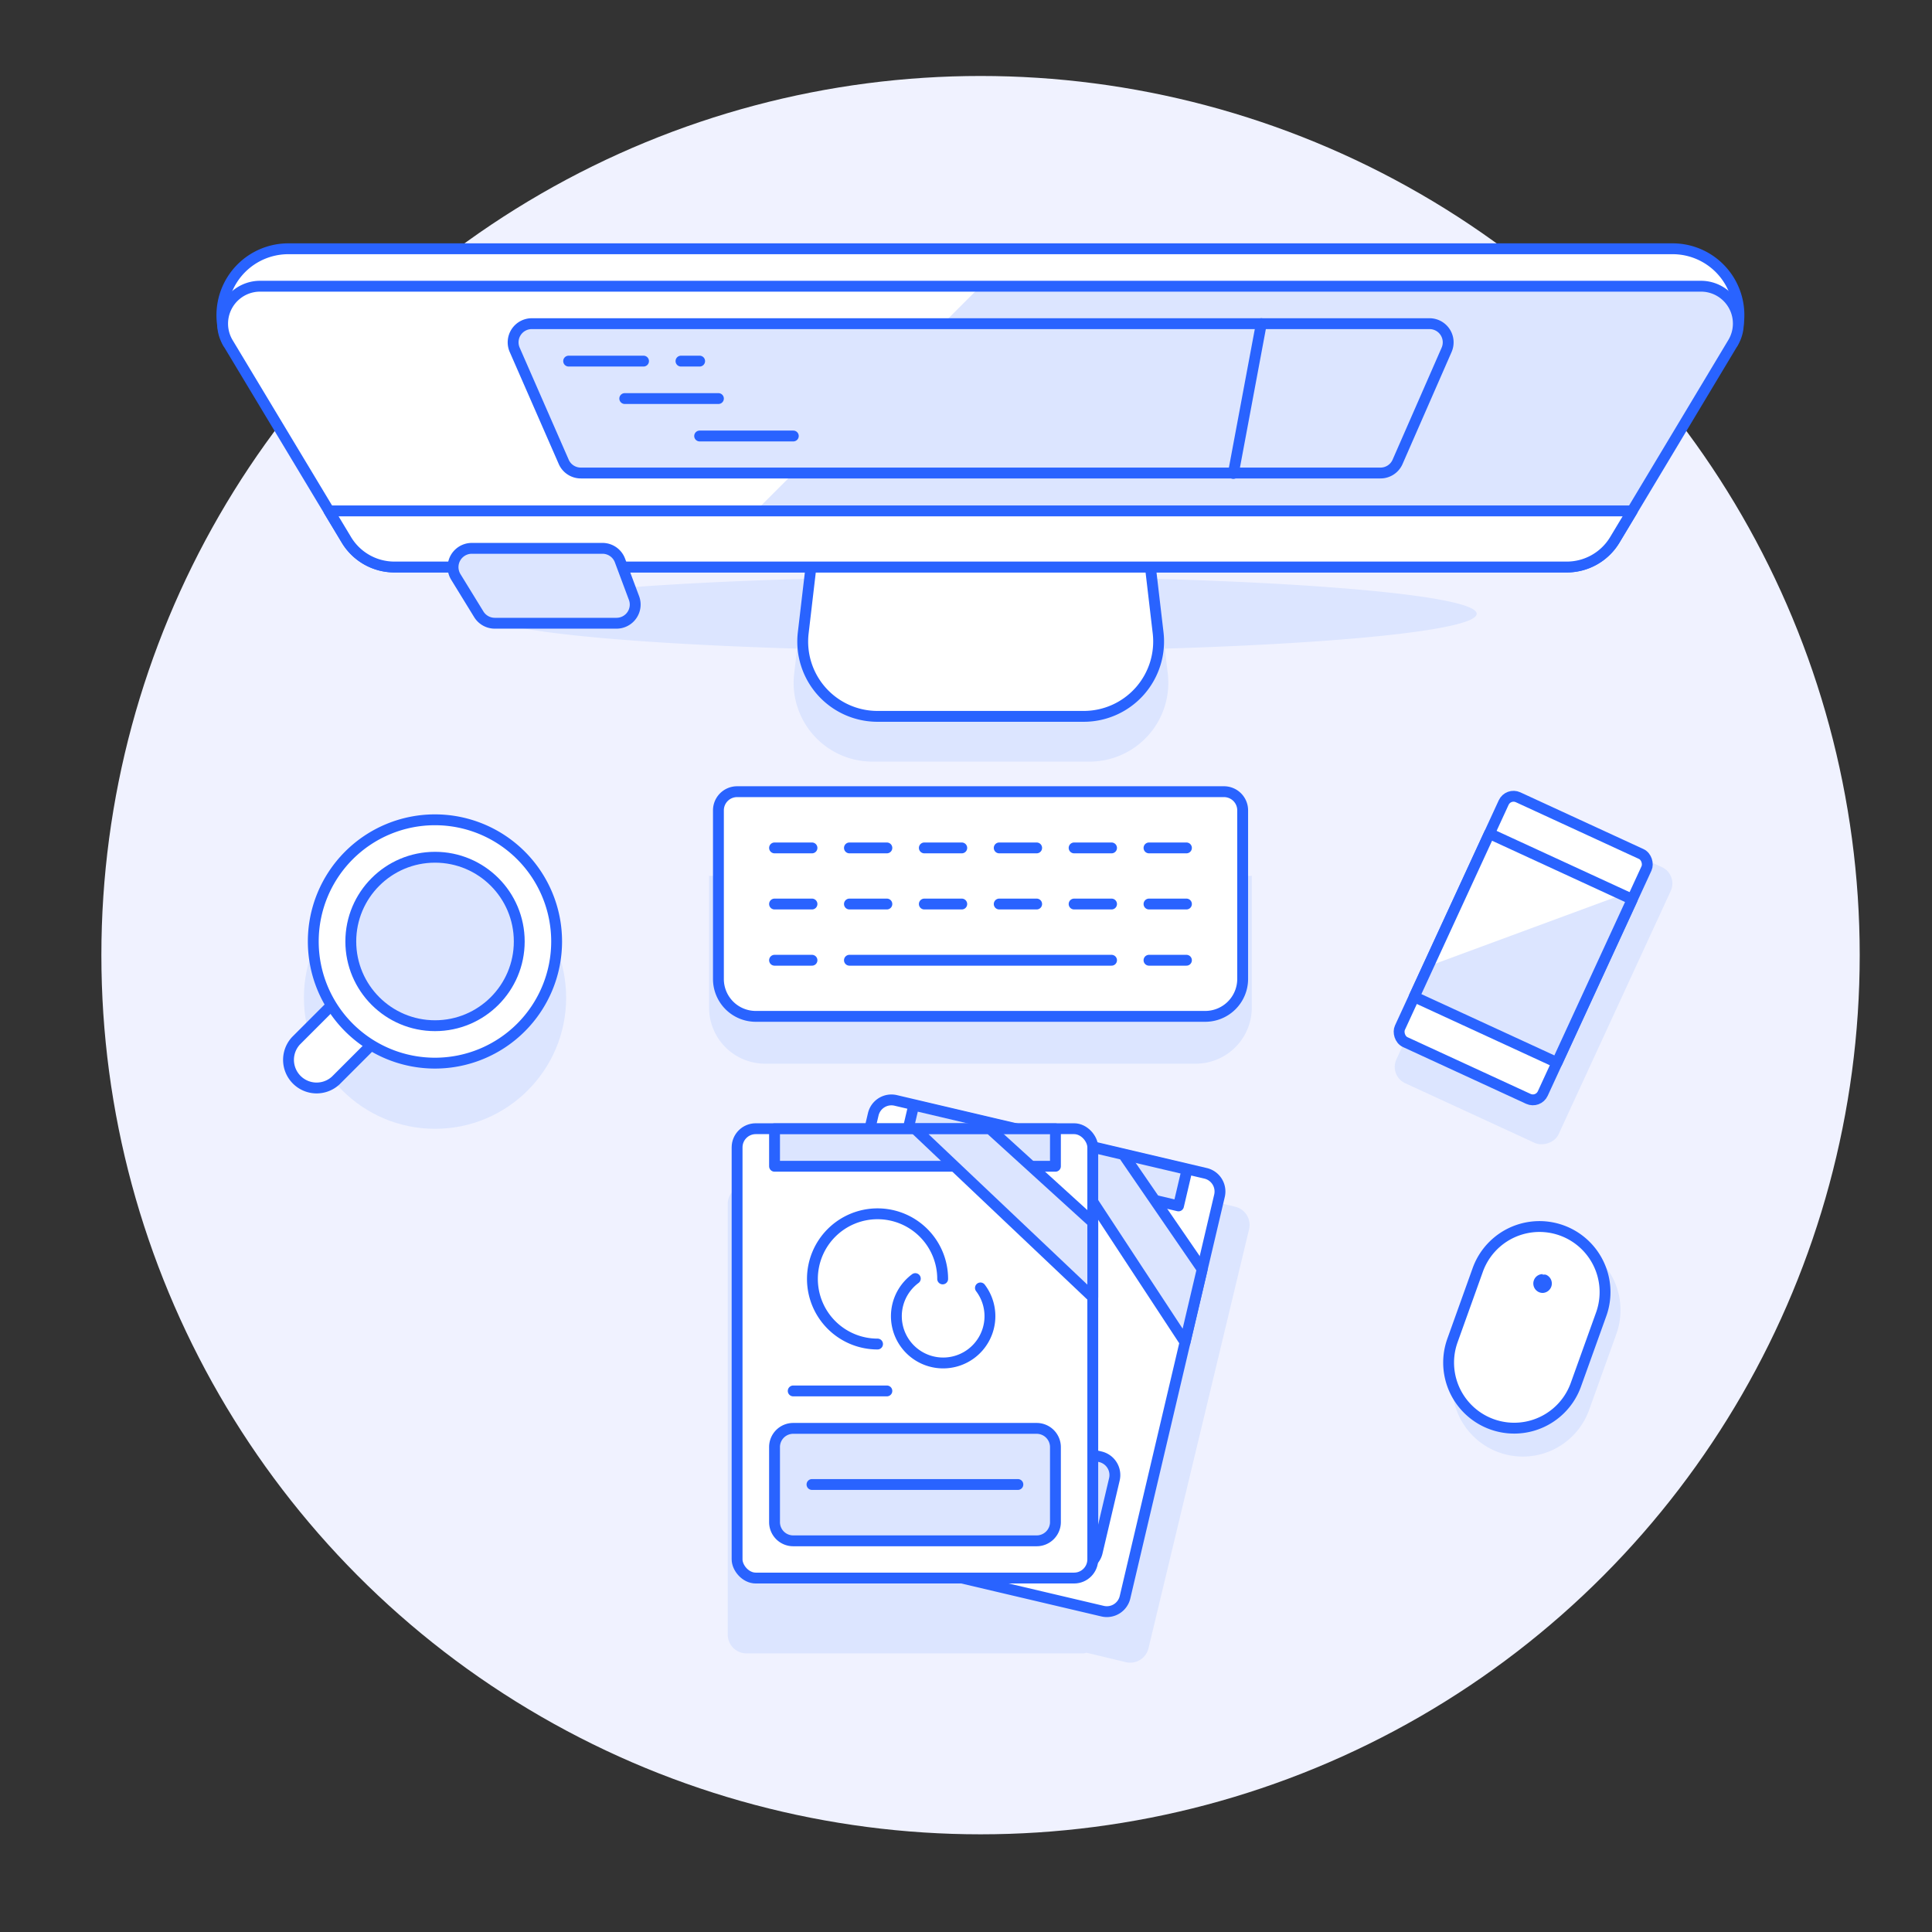 <svg id="Duotone" xmlns="http://www.w3.org/2000/svg" viewBox="0 0 178 178"><rect x="0" y="0" width="178" height="178" fill="#333333" stroke="none"/><defs><style>.cls-1{fill:#f0f2ff;}.cls-2,.cls-5{fill:#dce5ff;}.cls-3,.cls-6{fill:#fff;}.cls-4{fill:none;}.cls-4,.cls-5,.cls-6{stroke:#2963ff;stroke-linecap:round;stroke-linejoin:round;}.cls-7{fill:#2963ff;}</style></defs><title>02- desktop-programming-book-imac</title><g id="Icons"><g id="Background"><g id="New_Symbol_50" data-name="New Symbol 50"><circle class="cls-1" cx="90.34" cy="88" r="81"/></g></g><g id="Scene"><path class="cls-2" d="M115.08,113.26a1.73,1.73,0,0,0-1.27-2.08l-30.19-7.25a1.73,1.73,0,0,0-2.09,1.27l-1,4H68.77a1.72,1.72,0,0,0-1.72,1.73v39.67a1.73,1.73,0,0,0,1.72,1.73H99.82a1.5,1.5,0,0,0,.29-.06l3.62.87a1.73,1.73,0,0,0,2.08-1.27Z"/><rect class="cls-2" x="127.29" y="81.61" width="27.98" height="16.46" rx="1.65" ry="1.65" transform="translate(0.57 180.56) rotate(-65.26)"/><path class="cls-2" d="M136.7,118.51l-2.51,7a6.49,6.49,0,1,0,12.22,4.39l2.51-7a6.49,6.49,0,1,0-12.22-4.39Z"/><path class="cls-2" d="M110.18,98H70.5a5.16,5.16,0,0,1-5.17-5.17V80.7h50V92.78A5.17,5.17,0,0,1,110.18,98Z"/><path class="cls-2" d="M136.05,56.55c0-1.47-12.27-2.73-29.54-3.22l0-.23H74.19l0,.23c-17.26.49-29.53,1.75-29.53,3.22s11.92,2.7,28.78,3.21l-.27,2.3a7.26,7.26,0,0,0,7.21,8.11h20a7.26,7.26,0,0,0,7.21-8.11l-.27-2.3C124.13,59.25,136.05,58,136.05,56.55Z"/><path class="cls-3" d="M111,93.64H69.64a3.44,3.44,0,0,1-3.45-3.45V74.67a1.72,1.72,0,0,1,1.72-1.73h44.85a1.72,1.72,0,0,1,1.73,1.73V90.19A3.45,3.45,0,0,1,111,93.64Z"/><path class="cls-4" d="M111,93.64H69.64a3.44,3.44,0,0,1-3.45-3.45V74.67a1.72,1.72,0,0,1,1.72-1.73h44.85a1.72,1.72,0,0,1,1.73,1.73V90.19A3.45,3.45,0,0,1,111,93.64Z"/><line class="cls-4" x1="71.36" y1="88.47" x2="74.81" y2="88.47"/><line class="cls-4" x1="71.36" y1="83.29" x2="74.81" y2="83.29"/><line class="cls-4" x1="71.36" y1="78.12" x2="74.81" y2="78.12"/><line class="cls-4" x1="78.26" y1="83.29" x2="81.71" y2="83.29"/><line class="cls-4" x1="78.26" y1="78.12" x2="81.71" y2="78.12"/><line class="cls-4" x1="85.16" y1="83.29" x2="88.61" y2="83.29"/><line class="cls-4" x1="85.16" y1="78.12" x2="88.61" y2="78.12"/><line class="cls-4" x1="92.06" y1="83.29" x2="95.51" y2="83.29"/><line class="cls-4" x1="92.06" y1="78.12" x2="95.51" y2="78.12"/><line class="cls-4" x1="98.96" y1="83.29" x2="102.41" y2="83.29"/><line class="cls-4" x1="98.96" y1="78.12" x2="102.41" y2="78.12"/><line class="cls-4" x1="105.86" y1="88.47" x2="109.31" y2="88.47"/><line class="cls-4" x1="105.86" y1="83.29" x2="109.31" y2="83.29"/><line class="cls-4" x1="105.86" y1="78.12" x2="109.31" y2="78.12"/><line class="cls-4" x1="78.26" y1="88.47" x2="102.41" y2="88.47"/><path class="cls-3" d="M154.1,22.92H26.58A6.12,6.12,0,0,0,21,31.59H159.65A6.11,6.11,0,0,0,154.1,22.92Z"/><path class="cls-4" d="M154.1,22.92H26.58A6.12,6.12,0,0,0,21,31.59H159.65A6.11,6.11,0,0,0,154.1,22.92Z"/><path class="cls-3" d="M98,36.72H82.67a6.91,6.91,0,0,0-6.85,6.09L74,58.34A6.89,6.89,0,0,0,80.85,66h19a6.9,6.9,0,0,0,6.85-7.7l-1.82-15.53A6.91,6.91,0,0,0,98,36.72Z"/><path class="cls-4" d="M98,36.72H82.67a6.91,6.91,0,0,0-6.85,6.09L74,58.34A6.89,6.89,0,0,0,80.85,66h19a6.9,6.9,0,0,0,6.85-7.7l-1.82-15.53A6.91,6.91,0,0,0,98,36.72Z"/><path class="cls-2" d="M156.7,26.37H24a3.45,3.45,0,0,0-3,5.22L31.91,49.73a5.16,5.16,0,0,0,4.43,2.51h108a5.16,5.16,0,0,0,4.44-2.51l10.88-18.14A3.44,3.44,0,0,0,156.7,26.37Z"/><path class="cls-3" d="M36.34,52.24H64.46L90.34,26.37H24a3.45,3.45,0,0,0-3,5.22L31.91,49.73A5.16,5.16,0,0,0,36.34,52.24Z"/><path class="cls-4" d="M156.7,26.37H24a3.45,3.45,0,0,0-3,5.22L31.91,49.73a5.16,5.16,0,0,0,4.43,2.51h108a5.16,5.16,0,0,0,4.44-2.51l10.88-18.14A3.44,3.44,0,0,0,156.7,26.37Z"/><path class="cls-3" d="M30.31,47.07l1.6,2.66a5.16,5.16,0,0,0,4.43,2.51h108a5.16,5.16,0,0,0,4.44-2.51l1.6-2.66Z"/><path class="cls-4" d="M30.31,47.07l1.6,2.66a5.16,5.16,0,0,0,4.43,2.51h108a5.16,5.16,0,0,0,4.44-2.51l1.6-2.66Z"/><path class="cls-5" d="M56.8,57.42H45.58a1.73,1.73,0,0,1-1.46-.81L42,53.16a1.73,1.73,0,0,1,1.47-2.64H55.51a1.72,1.72,0,0,1,1.61,1.12l1.29,3.45A1.72,1.72,0,0,1,56.8,57.42Z"/><path class="cls-2" d="M131.69,29.82H49a1.72,1.72,0,0,0-1.58,2.41l4.53,10.35a1.72,1.72,0,0,0,1.58,1h73.64a1.72,1.72,0,0,0,1.58-1l4.53-10.35A1.72,1.72,0,0,0,131.69,29.82Z"/><path class="cls-4" d="M131.69,29.82H49a1.72,1.72,0,0,0-1.58,2.41l4.53,10.35a1.72,1.72,0,0,0,1.58,1h73.64a1.72,1.72,0,0,0,1.58-1l4.53-10.35A1.72,1.72,0,0,0,131.69,29.82Z"/><line class="cls-4" x1="52.39" y1="33.27" x2="59.29" y2="33.27"/><line class="cls-4" x1="57.56" y1="36.72" x2="66.19" y2="36.72"/><line class="cls-4" x1="116.21" y1="29.82" x2="113.63" y2="43.62"/><line class="cls-4" x1="64.46" y1="40.17" x2="73.09" y2="40.17"/><line class="cls-4" x1="62.74" y1="33.27" x2="64.46" y2="33.27"/><circle class="cls-2" cx="40.08" cy="91.92" r="12.08"/><path class="cls-6" d="M30.93,99.55a2.59,2.59,0,0,1-3.66-3.66l4.27-4.27,3.66,3.66Z"/><path class="cls-6" d="M32.15,94.67a11.21,11.21,0,1,0,0-15.86A11.21,11.21,0,0,0,32.15,94.67Z"/><circle class="cls-2" cx="40.08" cy="86.74" r="7.76"/><circle class="cls-4" cx="40.08" cy="86.74" r="7.76"/><path class="cls-3" d="M136.15,117l-2.33,6.5a6,6,0,0,0,11.37,4.08l2.33-6.49A6,6,0,1,0,136.15,117Z"/><path class="cls-4" d="M136.15,117l-2.33,6.5a6,6,0,0,0,11.37,4.08l2.33-6.49A6,6,0,1,0,136.15,117Z"/><path class="cls-7" d="M142.13,117.39a.85.85,0,0,0-.81.57.87.87,0,0,0,.52,1.11.93.93,0,0,0,.29.05.87.87,0,0,0,.29-1.68,1,1,0,0,0-.29,0Z"/><path class="cls-6" d="M73.08,108.55h38a1.72,1.72,0,0,1,1.72,1.72V139.6a1.72,1.72,0,0,1-1.72,1.72h-38a1.72,1.72,0,0,1-1.72-1.72V110.28A1.73,1.73,0,0,1,73.08,108.55Z" transform="translate(-50.65 185.93) rotate(-76.76)"/><path class="cls-5" d="M85.83,123.76h6.9a1.73,1.73,0,0,1,1.73,1.73v22.42a1.73,1.73,0,0,1-1.73,1.73h-6.9a1.72,1.72,0,0,1-1.72-1.72V125.48A1.72,1.72,0,0,1,85.83,123.76Z" transform="translate(-64.23 192.29) rotate(-76.76)"/><rect class="cls-5" x="94.67" y="93.53" width="3.45" height="25.87" transform="translate(-29.33 175.91) rotate(-76.76)"/><polygon class="cls-5" points="110.76 116.94 109.18 123.66 96.79 104.79 103.5 106.37 110.76 116.94"/><line class="cls-4" x1="80.34" y1="125.73" x2="88.74" y2="127.71"/><path class="cls-4" d="M99.31,120.45a4.31,4.31,0,1,1-5.68-2.23"/><path class="cls-4" d="M88.89,123.31a6,6,0,1,1,7.26-4.49"/><line class="cls-4" x1="80.04" y1="134.52" x2="98.52" y2="138.87"/><rect class="cls-6" x="67.91" y="103.99" width="32.77" height="41.4" rx="1.72" ry="1.72"/><path class="cls-5" d="M73.08,131.6H95.51a1.73,1.73,0,0,1,1.73,1.73v6.9a1.73,1.73,0,0,1-1.73,1.73H73.08a1.72,1.72,0,0,1-1.72-1.72v-6.9A1.72,1.72,0,0,1,73.08,131.6Z"/><rect class="cls-5" x="71.36" y="104" width="25.88" height="3.45"/><polygon class="cls-5" points="100.68 112.62 100.68 119.52 84.3 104 91.2 104 100.68 112.62"/><line class="cls-4" x1="73.08" y1="128.15" x2="81.71" y2="128.15"/><path class="cls-4" d="M90.33,118.66a4.31,4.31,0,1,1-6-.86"/><path class="cls-4" d="M80.85,123.83a6,6,0,1,1,6-6"/><line class="cls-4" x1="74.81" y1="136.77" x2="93.78" y2="136.77"/><rect class="cls-6" x="133.1" y="74.93" width="14.49" height="24.84" rx="1" ry="1" transform="translate(49.43 -50.72) rotate(24.74)"/><rect class="cls-2" x="133.1" y="79.07" width="14.49" height="16.56" transform="translate(49.43 -50.72) rotate(24.74)"/><polygon class="cls-3" points="131.6 89.02 149.45 82.43 137.23 76.8 131.6 89.02"/><rect class="cls-4" x="133.1" y="79.07" width="14.49" height="16.56" transform="translate(49.43 -50.72) rotate(24.74)"/></g></g></svg>
